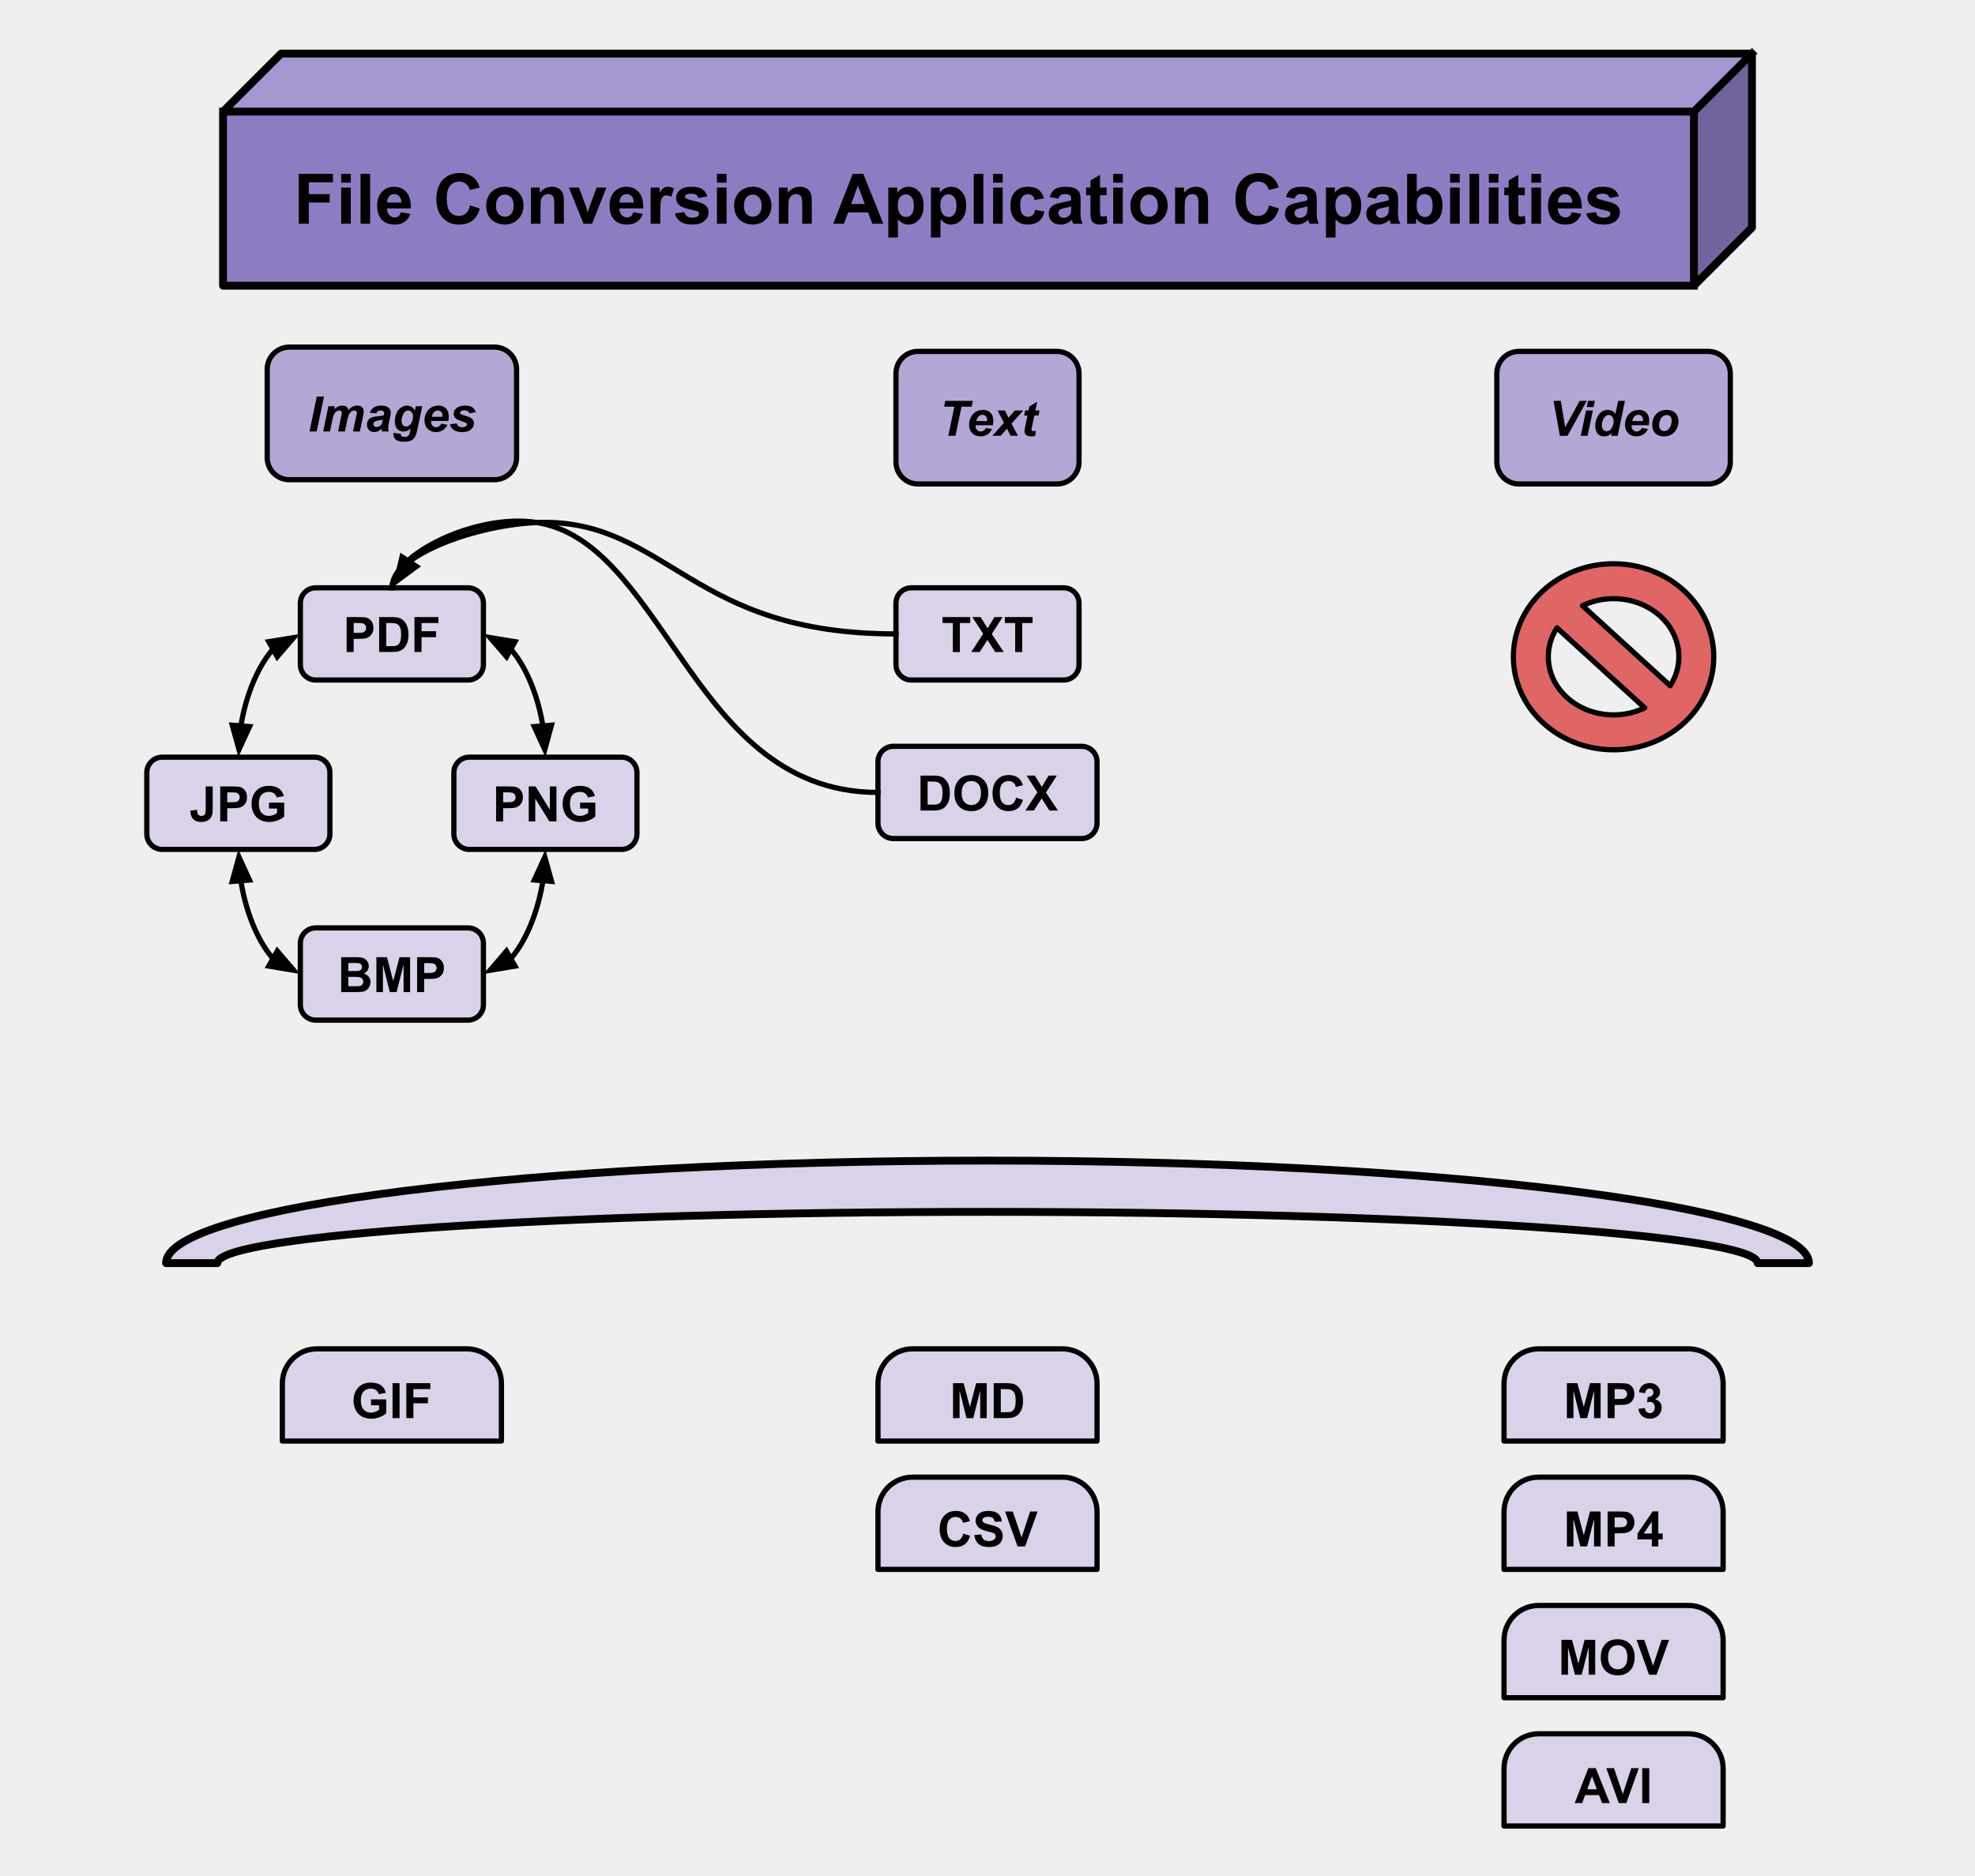 <svg version="1.1" viewBox="0.0 0.0 755.294 717.648" fill="none" stroke="none" stroke-linecap="square" stroke-miterlimit="10" xmlns:xlink="http://www.w3.org/1999/xlink" xmlns="http://www.w3.org/2000/svg"><rect x="0.0" y="0.0" width="755.294" height="717.648" fill="#333333" stroke="none"/><clipPath id="p.0"><path d="m0 0l755.294 0l0 717.648l-755.294 0l0 -717.648z" clip-rule="nonzero"/></clipPath><g clip-path="url(#p.0)"><path fill="#000000" fill-opacity="0.0" d="m0 0l755.294 0l0 717.648l-755.294 0z" fill-rule="evenodd"/><path fill="#efefef" d="m-37.06 -10.068l829.417 0l0 734.772l-829.417 0z" fill-rule="evenodd"/><path fill="#d9d2e9" d="m114.86 230.701l0 0c0 -3.247 2.632 -5.879 5.879 -5.879l58.257 0c1.559 0 3.055 0.619 4.157 1.722c1.103 1.103 1.722 2.598 1.722 4.157l0 23.517c0 3.247 -2.632 5.879 -5.879 5.879l-58.257 0c-3.247 0 -5.879 -2.632 -5.879 -5.879z" fill-rule="evenodd"/><path stroke="#000000" stroke-width="2.0" stroke-linejoin="round" stroke-linecap="butt" d="m114.86 230.701l0 0c0 -3.247 2.632 -5.879 5.879 -5.879l58.257 0c1.559 0 3.055 0.619 4.157 1.722c1.103 1.103 1.722 2.598 1.722 4.157l0 23.517c0 3.247 -2.632 5.879 -5.879 5.879l-58.257 0c-3.247 0 -5.879 -2.632 -5.879 -5.879z" fill-rule="evenodd"/><path fill="#000000" d="m132.571 249.379l0 -13.359l4.328 0q2.453 0 3.203 0.203q1.141 0.297 1.922 1.312q0.781 1.0 0.781 2.594q0 1.234 -0.453 2.078q-0.453 0.828 -1.141 1.312q-0.688 0.469 -1.391 0.625q-0.969 0.203 -2.797 0.203l-1.766 0l0 5.031l-2.688 0zm2.688 -11.094l0 3.781l1.484 0q1.594 0 2.125 -0.203q0.547 -0.203 0.844 -0.656q0.312 -0.453 0.312 -1.031q0 -0.734 -0.438 -1.203q-0.422 -0.484 -1.078 -0.594q-0.484 -0.094 -1.938 -0.094l-1.312 0zm9.74 -2.266l4.938 0q1.656 0 2.531 0.266q1.188 0.344 2.016 1.234q0.844 0.875 1.281 2.156q0.438 1.281 0.438 3.156q0 1.641 -0.406 2.844q-0.5 1.453 -1.438 2.359q-0.703 0.672 -1.891 1.062q-0.891 0.281 -2.391 0.281l-5.078 0l0 -13.359zm2.703 2.266l0 8.844l2.016 0q1.125 0 1.625 -0.125q0.656 -0.172 1.078 -0.562q0.438 -0.391 0.703 -1.281q0.281 -0.906 0.281 -2.453q0 -1.547 -0.281 -2.375q-0.266 -0.828 -0.766 -1.281q-0.484 -0.469 -1.234 -0.641q-0.562 -0.125 -2.219 -0.125l-1.203 0zm10.801 11.094l0 -13.359l9.156 0l0 2.266l-6.453 0l0 3.156l5.562 0l0 2.266l-5.562 0l0 5.672l-2.703 0z" fill-rule="nonzero"/><path fill="#b4a7d6" d="m102.182 141.215l0 0c0 -4.668 3.784 -8.452 8.452 -8.452l78.467 0c2.242 0 4.391 0.89 5.976 2.475c1.585 1.585 2.475 3.735 2.475 5.976l0 33.805c0 4.668 -3.784 8.452 -8.452 8.452l-78.467 0c-4.668 0 -8.452 -3.784 -8.452 -8.452z" fill-rule="evenodd"/><path stroke="#000000" stroke-width="2.0" stroke-linejoin="round" stroke-linecap="butt" d="m102.182 141.215l0 0c0 -4.668 3.784 -8.452 8.452 -8.452l78.467 0c2.242 0 4.391 0.89 5.976 2.475c1.585 1.585 2.475 3.735 2.475 5.976l0 33.805c0 4.668 -3.784 8.452 -8.452 8.452l-78.467 0c-4.668 0 -8.452 -3.784 -8.452 -8.452z" fill-rule="evenodd"/><path fill="#000000" d="m118.361 165.038l2.797 -13.359l2.75 0l-2.797 13.359l-2.75 0zm7.23 -9.672l2.453 0l-0.234 1.172q1.438 -1.406 3.016 -1.406q1.094 0 1.688 0.469q0.594 0.453 0.75 1.25q0.516 -0.734 1.453 -1.219q0.938 -0.5 1.938 -0.5q1.156 0 1.797 0.625q0.656 0.625 0.656 1.641q0 0.5 -0.25 1.734l-1.234 5.906l-2.625 0l1.25 -5.906q0.219 -1.109 0.219 -1.266q0 -0.391 -0.25 -0.625q-0.234 -0.234 -0.719 -0.234q-0.969 0 -1.734 1.031q-0.562 0.734 -0.953 2.609l-0.922 4.391l-2.609 0l1.219 -5.844q0.219 -1.016 0.219 -1.312q0 -0.391 -0.266 -0.625q-0.266 -0.25 -0.719 -0.25q-0.422 0 -0.875 0.25q-0.453 0.25 -0.797 0.703q-0.344 0.453 -0.594 1.141q-0.109 0.328 -0.359 1.484l-0.922 4.453l-2.609 0l2.016 -9.672zm18.338 2.734l-2.547 -0.219q0.438 -1.281 1.516 -2.016q1.094 -0.734 2.891 -0.734q1.859 0 2.75 0.75q0.906 0.75 0.906 1.844q0 0.438 -0.078 0.938q-0.078 0.484 -0.547 2.578q-0.375 1.734 -0.375 2.422q0 0.625 0.219 1.375l-2.547 0q-0.156 -0.531 -0.188 -1.094q-0.578 0.641 -1.328 0.984q-0.75 0.344 -1.5 0.344q-1.203 0 -1.984 -0.781q-0.781 -0.797 -0.781 -2.047q0 -1.375 0.859 -2.203q0.859 -0.828 3.062 -1.0q1.875 -0.156 2.5 -0.375q0.172 -0.547 0.172 -0.875q0 -0.422 -0.344 -0.703q-0.328 -0.281 -1.0 -0.281q-0.703 0 -1.109 0.297q-0.406 0.281 -0.547 0.797zm2.484 2.422q-0.234 0.062 -0.625 0.125q-1.969 0.234 -2.578 0.688q-0.422 0.328 -0.422 0.891q0 0.453 0.328 0.766q0.328 0.312 0.859 0.312q0.594 0 1.109 -0.281q0.531 -0.297 0.797 -0.734q0.266 -0.453 0.453 -1.406l0.078 -0.359zm4.063 5.031l2.766 0.391q0 0.422 0.125 0.641q0.141 0.219 0.438 0.359q0.312 0.156 0.844 0.156q0.828 0 1.328 -0.328q0.375 -0.266 0.609 -0.828q0.156 -0.344 0.375 -1.547l0.094 -0.453q-1.359 1.125 -2.812 1.125q-1.422 0 -2.328 -1.0q-0.906 -1.0 -0.906 -2.938q0 -1.703 0.609 -3.109q0.625 -1.422 1.75 -2.156q1.125 -0.734 2.281 -0.734q0.969 0 1.766 0.516q0.812 0.516 1.25 1.422l0.375 -1.703l2.438 0l-1.672 8.062q-0.406 1.938 -0.688 2.766q-0.281 0.828 -0.656 1.312q-0.359 0.5 -0.922 0.828q-0.547 0.344 -1.312 0.484q-0.75 0.141 -1.625 0.141q-2.062 0 -3.109 -0.703q-1.047 -0.703 -1.047 -2.328q0 -0.172 0.031 -0.375zm3.078 -4.672q0 1.094 0.5 1.672q0.5 0.578 1.234 0.578q0.688 0 1.328 -0.516q0.641 -0.516 0.984 -1.469q0.344 -0.969 0.344 -1.859q0 -1.031 -0.562 -1.656q-0.547 -0.625 -1.281 -0.625q-0.703 0 -1.297 0.562q-0.578 0.547 -0.953 1.703q-0.297 0.891 -0.297 1.609zm17.88 0.125l-6.562 0q-0.016 0.156 -0.016 0.234q0 0.969 0.547 1.562q0.562 0.594 1.359 0.594q1.297 0 2.031 -1.344l2.328 0.391q-0.672 1.406 -1.828 2.125q-1.141 0.703 -2.562 0.703q-1.938 0 -3.172 -1.234q-1.219 -1.234 -1.219 -3.266q0 -2.0 1.109 -3.547q1.5 -2.094 4.297 -2.094q1.766 0 2.812 1.109q1.047 1.094 1.047 3.062q0 0.953 -0.172 1.703zm-2.203 -1.594q0 -0.172 0 -0.266q0 -1.062 -0.484 -1.594q-0.484 -0.547 -1.297 -0.547q-0.797 0 -1.453 0.609q-0.641 0.609 -0.859 1.797l4.094 0zm2.813 2.922l2.531 -0.406q0.344 0.797 0.844 1.141q0.5 0.328 1.359 0.328q0.906 0 1.438 -0.406q0.375 -0.266 0.375 -0.656q0 -0.266 -0.188 -0.469q-0.203 -0.203 -1.094 -0.5q-2.359 -0.781 -2.938 -1.234q-0.875 -0.719 -0.875 -1.859q0 -1.156 0.859 -1.984q1.188 -1.156 3.547 -1.156q1.859 0 2.812 0.688q0.953 0.688 1.219 1.844l-2.422 0.422q-0.188 -0.531 -0.609 -0.797q-0.594 -0.344 -1.406 -0.344q-0.828 0 -1.188 0.281q-0.359 0.266 -0.359 0.609q0 0.375 0.375 0.609q0.219 0.141 1.469 0.516q1.906 0.547 2.547 1.094q0.922 0.75 0.922 1.812q0 1.375 -1.156 2.391q-1.156 1.016 -3.266 1.016q-2.094 0 -3.25 -0.766q-1.141 -0.781 -1.547 -2.172z" fill-rule="nonzero"/><path fill="#d9d2e9" d="m56.146 295.478l0 0c0 -3.247 2.632 -5.879 5.879 -5.879l58.257 0c1.559 0 3.055 0.619 4.157 1.722c1.103 1.103 1.722 2.598 1.722 4.157l0 23.517c0 3.247 -2.632 5.879 -5.879 5.879l-58.257 0c-3.247 0 -5.879 -2.632 -5.879 -5.879z" fill-rule="evenodd"/><path stroke="#000000" stroke-width="2.0" stroke-linejoin="round" stroke-linecap="butt" d="m56.146 295.478l0 0c0 -3.247 2.632 -5.879 5.879 -5.879l58.257 0c1.559 0 3.055 0.619 4.157 1.722c1.103 1.103 1.722 2.598 1.722 4.157l0 23.517c0 3.247 -2.632 5.879 -5.879 5.879l-58.257 0c-3.247 0 -5.879 -2.632 -5.879 -5.879z" fill-rule="evenodd"/><path fill="#000000" d="m78.66 300.797l2.688 0l0 8.453q0 1.656 -0.281 2.562q-0.391 1.156 -1.422 1.875q-1.031 0.703 -2.719 0.703q-1.984 0 -3.047 -1.109q-1.062 -1.109 -1.078 -3.25l2.547 -0.297q0.047 1.156 0.344 1.625q0.438 0.719 1.328 0.719q0.891 0 1.266 -0.516q0.375 -0.516 0.375 -2.141l0 -8.625zm5.563 13.359l0 -13.359l4.328 0q2.453 0 3.203 0.203q1.141 0.297 1.922 1.312q0.781 1.0 0.781 2.594q0 1.234 -0.453 2.078q-0.453 0.828 -1.141 1.312q-0.688 0.469 -1.391 0.625q-0.969 0.203 -2.797 0.203l-1.766 0l0 5.031l-2.688 0zm2.688 -11.094l0 3.781l1.484 0q1.594 0 2.125 -0.203q0.547 -0.203 0.844 -0.656q0.312 -0.453 0.312 -1.031q0 -0.734 -0.438 -1.203q-0.422 -0.484 -1.078 -0.594q-0.484 -0.094 -1.938 -0.094l-1.312 0zm15.959 6.188l0 -2.25l5.812 0l0 5.312q-0.844 0.828 -2.453 1.453q-1.609 0.625 -3.25 0.625q-2.094 0 -3.656 -0.875q-1.562 -0.891 -2.344 -2.516q-0.781 -1.641 -0.781 -3.562q0 -2.094 0.875 -3.703q0.875 -1.625 2.562 -2.5q1.281 -0.656 3.203 -0.656q2.484 0 3.875 1.047q1.406 1.031 1.797 2.875l-2.672 0.5q-0.281 -0.984 -1.062 -1.547q-0.781 -0.578 -1.938 -0.578q-1.781 0 -2.828 1.125q-1.031 1.125 -1.031 3.328q0 2.375 1.047 3.562q1.062 1.188 2.781 1.188q0.844 0 1.688 -0.328q0.859 -0.328 1.469 -0.812l0 -1.688l-3.094 0z" fill-rule="nonzero"/><path fill="#d9d2e9" d="m173.573 295.478l0 0c0 -3.247 2.632 -5.879 5.879 -5.879l58.257 0c1.559 0 3.055 0.619 4.157 1.722c1.103 1.103 1.722 2.598 1.722 4.157l0 23.517c0 3.247 -2.632 5.879 -5.879 5.879l-58.257 0c-3.247 0 -5.879 -2.632 -5.879 -5.879z" fill-rule="evenodd"/><path stroke="#000000" stroke-width="2.0" stroke-linejoin="round" stroke-linecap="butt" d="m173.573 295.478l0 0c0 -3.247 2.632 -5.879 5.879 -5.879l58.257 0c1.559 0 3.055 0.619 4.157 1.722c1.103 1.103 1.722 2.598 1.722 4.157l0 23.517c0 3.247 -2.632 5.879 -5.879 5.879l-58.257 0c-3.247 0 -5.879 -2.632 -5.879 -5.879z" fill-rule="evenodd"/><path fill="#000000" d="m189.727 314.156l0 -13.359l4.328 0q2.453 0 3.203 0.203q1.141 0.297 1.922 1.312q0.781 1.0 0.781 2.594q0 1.234 -0.453 2.078q-0.453 0.828 -1.141 1.312q-0.688 0.469 -1.391 0.625q-0.969 0.203 -2.797 0.203l-1.766 0l0 5.031l-2.688 0zm2.688 -11.094l0 3.781l1.484 0q1.594 0 2.125 -0.203q0.547 -0.203 0.844 -0.656q0.312 -0.453 0.312 -1.031q0 -0.734 -0.438 -1.203q-0.422 -0.484 -1.078 -0.594q-0.484 -0.094 -1.938 -0.094l-1.312 0zm9.787 11.094l0 -13.359l2.625 0l5.453 8.922l0 -8.922l2.516 0l0 13.359l-2.703 0l-5.391 -8.703l0 8.703l-2.5 0zm19.645 -4.906l0 -2.25l5.812 0l0 5.312q-0.844 0.828 -2.453 1.453q-1.609 0.625 -3.25 0.625q-2.094 0 -3.656 -0.875q-1.562 -0.891 -2.344 -2.516q-0.781 -1.641 -0.781 -3.562q0 -2.094 0.875 -3.703q0.875 -1.625 2.562 -2.5q1.281 -0.656 3.203 -0.656q2.484 0 3.875 1.047q1.406 1.031 1.797 2.875l-2.672 0.5q-0.281 -0.984 -1.062 -1.547q-0.781 -0.578 -1.938 -0.578q-1.781 0 -2.828 1.125q-1.031 1.125 -1.031 3.328q0 2.375 1.047 3.562q1.062 1.188 2.781 1.188q0.844 0 1.688 -0.328q0.859 -0.328 1.469 -0.812l0 -1.688l-3.094 0z" fill-rule="nonzero"/><path fill="#000000" fill-opacity="0.0" d="m91.154 289.598c0 -23.575 11.858 -47.15 23.717 -47.15" fill-rule="evenodd"/><path stroke="#000000" stroke-width="2.0" stroke-linejoin="round" stroke-linecap="butt" d="m92.132 277.638l0.012 -0.076c0.058 -0.357 0.119 -0.714 0.182 -1.069c0.252 -1.422 0.541 -2.826 0.866 -4.207c1.297 -5.525 3.15 -10.682 5.373 -15.103c1.112 -2.21 2.316 -4.236 3.59 -6.032c0.637 -0.898 1.291 -1.738 1.96 -2.515c0.084 -0.097 0.167 -0.193 0.251 -0.288l0.033 -0.037" fill-rule="evenodd"/><path fill="#000000" stroke="#000000" stroke-width="2.0" stroke-linecap="butt" d="m88.84 277.369l2.552 9.315l4.033 -8.776z" fill-rule="evenodd"/><path fill="#000000" stroke="#000000" stroke-width="2.0" stroke-linecap="butt" d="m106.013 251.193l6.306 -7.316l-9.533 1.551z" fill-rule="evenodd"/><path fill="#000000" fill-opacity="0.0" d="m208.581 289.598c0 -23.575 -11.858 -47.15 -23.717 -47.15" fill-rule="evenodd"/><path stroke="#000000" stroke-width="2.0" stroke-linejoin="round" stroke-linecap="butt" d="m207.603 277.638l-0.012 -0.076c-0.058 -0.357 -0.119 -0.714 -0.182 -1.069c-0.252 -1.422 -0.541 -2.826 -0.866 -4.207c-1.297 -5.525 -3.15 -10.682 -5.373 -15.103c-1.112 -2.21 -2.316 -4.236 -3.59 -6.032c-0.637 -0.898 -1.291 -1.738 -1.96 -2.515c-0.084 -0.097 -0.167 -0.193 -0.251 -0.288l-0.033 -0.037" fill-rule="evenodd"/><path fill="#000000" stroke="#000000" stroke-width="2.0" stroke-linecap="butt" d="m204.31 277.908l4.033 8.776l2.552 -9.315z" fill-rule="evenodd"/><path fill="#000000" stroke="#000000" stroke-width="2.0" stroke-linecap="butt" d="m196.949 245.428l-9.533 -1.551l6.306 7.316z" fill-rule="evenodd"/><path fill="#000000" fill-opacity="0.0" d="m114.86 372.538c-11.858 0 -23.717 -23.827 -23.717 -47.654" fill-rule="evenodd"/><path stroke="#000000" stroke-width="2.0" stroke-linejoin="round" stroke-linecap="butt" d="m104.41 366.638l-0.055 -0.062c-0.084 -0.096 -0.168 -0.193 -0.251 -0.291c-0.669 -0.785 -1.323 -1.635 -1.96 -2.542c-1.274 -1.815 -2.478 -3.863 -3.59 -6.096c-2.223 -4.468 -4.076 -9.68 -5.373 -15.264c-0.324 -1.396 -0.614 -2.815 -0.866 -4.252c-0.063 -0.359 -0.124 -0.719 -0.182 -1.081l-0.031 -0.203" fill-rule="evenodd"/><path fill="#000000" stroke="#000000" stroke-width="2.0" stroke-linecap="butt" d="m102.786 369.514l9.528 1.586l-6.279 -7.339z" fill-rule="evenodd"/><path fill="#000000" stroke="#000000" stroke-width="2.0" stroke-linecap="butt" d="m95.395 336.582l-4.019 -8.783l-2.567 9.311z" fill-rule="evenodd"/><path fill="#b4a7d6" d="m342.639 142.856l0 0c0 -4.668 3.784 -8.452 8.452 -8.452l53.113 0c2.242 0 4.391 0.89 5.976 2.475c1.585 1.585 2.475 3.735 2.475 5.976l0 33.805c0 4.668 -3.784 8.452 -8.452 8.452l-53.113 0c-4.668 0 -8.452 -3.784 -8.452 -8.452z" fill-rule="evenodd"/><path stroke="#000000" stroke-width="2.0" stroke-linejoin="round" stroke-linecap="butt" d="m342.639 142.856l0 0c0 -4.668 3.784 -8.452 8.452 -8.452l53.113 0c2.242 0 4.391 0.89 5.976 2.475c1.585 1.585 2.475 3.735 2.475 5.976l0 33.805c0 4.668 -3.784 8.452 -8.452 8.452l-53.113 0c-4.668 0 -8.452 -3.784 -8.452 -8.452z" fill-rule="evenodd"/><path fill="#000000" d="m365.391 166.679l-2.75 0l2.328 -11.125l-3.922 0l0.469 -2.234l10.531 0l-0.469 2.234l-3.859 0l-2.328 11.125zm14.297 -4.031l-6.562 0q-0.016 0.156 -0.016 0.234q0 0.969 0.547 1.562q0.562 0.594 1.359 0.594q1.297 0 2.031 -1.344l2.328 0.391q-0.672 1.406 -1.828 2.125q-1.141 0.703 -2.562 0.703q-1.938 0 -3.172 -1.234q-1.219 -1.234 -1.219 -3.266q0 -2.0 1.109 -3.547q1.5 -2.094 4.297 -2.094q1.766 0 2.812 1.109q1.047 1.094 1.047 3.062q0 0.953 -0.172 1.703zm-2.203 -1.594q0 -0.172 0 -0.266q0 -1.062 -0.484 -1.594q-0.484 -0.547 -1.297 -0.547q-0.797 0 -1.453 0.609q-0.641 0.609 -0.859 1.797l4.094 0zm7.61 2.906l-2.406 2.719l-3.203 0l4.469 -4.953l-2.453 -4.719l2.766 0l1.422 2.75l2.453 -2.75l3.172 0l-4.484 5.016l2.438 4.656l-2.781 0l-1.391 -2.719zm6.579 -5.016l0.391 -1.938l1.281 0l0.312 -1.547l3.0 -1.812l-0.703 3.359l1.594 0l-0.391 1.938l-1.609 0l-0.844 4.047q-0.234 1.109 -0.234 1.266q0 0.297 0.188 0.469q0.203 0.172 0.703 0.172q0.172 0 0.859 -0.062l-0.406 1.938q-0.672 0.141 -1.391 0.141q-1.375 0 -2.016 -0.531q-0.625 -0.547 -0.625 -1.484q0 -0.453 0.344 -2.062l0.812 -3.891l-1.266 0z" fill-rule="nonzero"/><path fill="#b4a7d6" d="m572.429 142.856l0 0c0 -4.668 3.784 -8.452 8.452 -8.452l72.388 0c2.242 0 4.391 0.89 5.976 2.475c1.585 1.585 2.475 3.735 2.475 5.976l0 33.805c0 4.668 -3.784 8.452 -8.452 8.452l-72.388 0c-4.668 0 -8.452 -3.784 -8.452 -8.452z" fill-rule="evenodd"/><path stroke="#000000" stroke-width="2.0" stroke-linejoin="round" stroke-linecap="butt" d="m572.429 142.856l0 0c0 -4.668 3.784 -8.452 8.452 -8.452l72.388 0c2.242 0 4.391 0.89 5.976 2.475c1.585 1.585 2.475 3.735 2.475 5.976l0 33.805c0 4.668 -3.784 8.452 -8.452 8.452l-72.388 0c-4.668 0 -8.452 -3.784 -8.452 -8.452z" fill-rule="evenodd"/><path fill="#000000" d="m599.461 166.679l-2.922 0l-2.406 -13.359l2.75 0l1.688 10.109l5.531 -10.109l2.719 0l-7.359 13.359zm7.845 -13.359l2.625 0l-0.5 2.375l-2.609 0l0.484 -2.375zm-0.766 3.688l2.625 0l-2.031 9.672l-2.609 0l2.016 -9.672zm12.105 9.672l-2.484 0l0.219 -1.047q-0.703 0.688 -1.391 0.984q-0.688 0.297 -1.562 0.297q-1.5 0 -2.438 -1.031q-0.922 -1.031 -0.922 -3.031q0 -2.328 1.297 -4.203q1.312 -1.875 3.484 -1.875q1.938 0 2.922 1.547l1.047 -5.0l2.609 0l-2.781 13.359zm-6.047 -3.938q0 1.047 0.516 1.625q0.531 0.578 1.297 0.578q0.719 0 1.328 -0.484q0.609 -0.484 0.984 -1.484q0.375 -1.0 0.375 -1.922q0 -1.047 -0.578 -1.688q-0.562 -0.656 -1.297 -0.656q-1.141 0 -1.891 1.281q-0.734 1.266 -0.734 2.75zm17.927 -0.094l-6.562 0q-0.016 0.156 -0.016 0.234q0 0.969 0.547 1.562q0.562 0.594 1.359 0.594q1.297 0 2.031 -1.344l2.328 0.391q-0.672 1.406 -1.828 2.125q-1.141 0.703 -2.562 0.703q-1.938 0 -3.172 -1.234q-1.219 -1.234 -1.219 -3.266q0 -2.0 1.109 -3.547q1.5 -2.094 4.297 -2.094q1.766 0 2.812 1.109q1.047 1.094 1.047 3.062q0 0.953 -0.172 1.703zm-2.203 -1.594q0 -0.172 0 -0.266q0 -1.062 -0.484 -1.594q-0.484 -0.547 -1.297 -0.547q-0.797 0 -1.453 0.609q-0.641 0.609 -0.859 1.797l4.094 0zm3.532 1.609q0 -2.688 1.516 -4.281q1.516 -1.609 3.984 -1.609q2.141 0 3.344 1.188q1.203 1.172 1.203 3.172q0 2.344 -1.5 4.062q-1.5 1.719 -4.031 1.719q-1.359 0 -2.422 -0.547q-1.047 -0.547 -1.578 -1.547q-0.516 -1.016 -0.516 -2.156zm7.453 -1.875q0 -0.922 -0.547 -1.484q-0.531 -0.562 -1.391 -0.562q-0.844 0 -1.5 0.531q-0.656 0.516 -1.031 1.516q-0.359 1.0 -0.359 1.844q0 1.031 0.562 1.641q0.562 0.609 1.422 0.609q1.078 0 1.812 -0.922q1.031 -1.297 1.031 -3.172z" fill-rule="nonzero"/><path fill="#d9d2e9" d="m342.639 230.701l0 0c0 -3.247 2.632 -5.879 5.879 -5.879l58.257 0c1.559 0 3.055 0.619 4.157 1.722c1.103 1.103 1.722 2.598 1.722 4.157l0 23.517c0 3.247 -2.632 5.879 -5.879 5.879l-58.257 0c-3.247 0 -5.879 -2.632 -5.879 -5.879z" fill-rule="evenodd"/><path stroke="#000000" stroke-width="2.0" stroke-linejoin="round" stroke-linecap="butt" d="m342.639 230.701l0 0c0 -3.247 2.632 -5.879 5.879 -5.879l58.257 0c1.559 0 3.055 0.619 4.157 1.722c1.103 1.103 1.722 2.598 1.722 4.157l0 23.517c0 3.247 -2.632 5.879 -5.879 5.879l-58.257 0c-3.247 0 -5.879 -2.632 -5.879 -5.879z" fill-rule="evenodd"/><path fill="#000000" d="m364.389 249.379l0 -11.094l-3.953 0l0 -2.266l10.609 0l0 2.266l-3.953 0l0 11.094l-2.703 0zm7.037 0l4.562 -6.969l-4.141 -6.391l3.156 0l2.688 4.297l2.609 -4.297l3.125 0l-4.141 6.484l4.562 6.875l-3.25 0l-2.969 -4.625l-2.969 4.625l-3.234 0zm16.803 0l0 -11.094l-3.953 0l0 -2.266l10.609 0l0 2.266l-3.953 0l0 11.094l-2.703 0z" fill-rule="nonzero"/><path fill="#d9d2e9" d="m335.757 291.331l0 0c0 -3.247 2.632 -5.879 5.879 -5.879l72.021 0c1.559 0 3.055 0.619 4.157 1.722c1.103 1.103 1.722 2.598 1.722 4.157l0 23.517c0 3.247 -2.632 5.879 -5.879 5.879l-72.021 0l0 0c-3.247 0 -5.879 -2.632 -5.879 -5.879z" fill-rule="evenodd"/><path stroke="#000000" stroke-width="2.0" stroke-linejoin="round" stroke-linecap="butt" d="m335.757 291.331l0 0c0 -3.247 2.632 -5.879 5.879 -5.879l72.021 0c1.559 0 3.055 0.619 4.157 1.722c1.103 1.103 1.722 2.598 1.722 4.157l0 23.517c0 3.247 -2.632 5.879 -5.879 5.879l-72.021 0l0 0c-3.247 0 -5.879 -2.632 -5.879 -5.879z" fill-rule="evenodd"/><path fill="#000000" d="m352.04 296.65l4.938 0q1.656 0 2.531 0.266q1.188 0.344 2.016 1.234q0.844 0.875 1.281 2.156q0.438 1.281 0.438 3.156q0 1.641 -0.406 2.844q-0.5 1.453 -1.438 2.359q-0.703 0.672 -1.891 1.062q-0.891 0.281 -2.391 0.281l-5.078 0l0 -13.359zm2.703 2.266l0 8.844l2.016 0q1.125 0 1.625 -0.125q0.656 -0.172 1.078 -0.562q0.438 -0.391 0.703 -1.281q0.281 -0.906 0.281 -2.453q0 -1.547 -0.281 -2.375q-0.266 -0.828 -0.766 -1.281q-0.484 -0.469 -1.234 -0.641q-0.562 -0.125 -2.219 -0.125l-1.203 0zm10.239 4.5q0 -2.047 0.609 -3.422q0.453 -1.031 1.234 -1.828q0.797 -0.812 1.734 -1.203q1.25 -0.531 2.875 -0.531q2.953 0 4.719 1.828q1.781 1.828 1.781 5.094q0 3.234 -1.766 5.062q-1.75 1.828 -4.688 1.828q-2.984 0 -4.75 -1.812q-1.75 -1.828 -1.75 -5.016zm2.781 -0.094q0 2.266 1.047 3.438q1.047 1.172 2.656 1.172q1.609 0 2.641 -1.156q1.047 -1.172 1.047 -3.484q0 -2.297 -1.016 -3.422q-1.0 -1.141 -2.672 -1.141q-1.672 0 -2.688 1.156q-1.016 1.141 -1.016 3.438zm20.824 1.781l2.609 0.828q-0.594 2.188 -2.0 3.25q-1.391 1.062 -3.547 1.062q-2.656 0 -4.375 -1.812q-1.703 -1.828 -1.703 -4.984q0 -3.328 1.719 -5.172q1.719 -1.844 4.516 -1.844q2.453 0 3.984 1.438q0.922 0.859 1.375 2.469l-2.672 0.641q-0.234 -1.047 -0.984 -1.641q-0.75 -0.609 -1.828 -0.609q-1.484 0 -2.422 1.078q-0.922 1.062 -0.922 3.438q0 2.531 0.906 3.609q0.922 1.078 2.375 1.078q1.078 0 1.844 -0.672q0.781 -0.688 1.125 -2.156zm3.567 4.906l4.562 -6.969l-4.141 -6.391l3.156 0l2.688 4.297l2.609 -4.297l3.125 0l-4.141 6.484l4.562 6.875l-3.25 0l-2.969 -4.625l-2.969 4.625l-3.234 0z" fill-rule="nonzero"/><path fill="#000000" fill-opacity="0.0" d="m149.867 224.822c0 -12.5 31.968 -28.551 55.224 -25c23.257 3.551 37.802 26.705 55.224 51.634c17.422 24.929 37.721 51.634 75.442 51.634" fill-rule="evenodd"/><path stroke="#000000" stroke-width="2.0" stroke-linejoin="round" stroke-linecap="butt" d="m149.867 224.822c0 -12.5 31.968 -28.551 55.224 -25c23.257 3.551 37.802 26.705 55.224 51.634c17.422 24.929 37.721 51.634 75.442 51.634" fill-rule="evenodd"/><path fill="#000000" fill-opacity="0.0" d="m149.867 224.822c0 -12.5 33 -24.509 56.945 -25c23.944 -0.491 38.832 10.537 56.945 21.319c18.112 10.782 39.449 21.319 78.898 21.319" fill-rule="evenodd"/><path stroke="#000000" stroke-width="2.0" stroke-linejoin="round" stroke-linecap="butt" d="m156.51 214.828l0.253 -0.191c0.476 -0.355 0.973 -0.706 1.489 -1.053c1.032 -0.695 2.142 -1.374 3.32 -2.036c2.355 -1.323 4.978 -2.573 7.789 -3.73c11.243 -4.626 25.479 -7.751 37.451 -7.997c23.944 -0.491 38.832 10.537 56.945 21.319c18.112 10.782 39.449 21.319 78.898 21.319" fill-rule="evenodd"/><path fill="#000000" stroke="#000000" stroke-width="2.0" stroke-linecap="butt" d="m153.759 212.999l-2.273 9.387l7.775 -5.73z" fill-rule="evenodd"/><path fill="#d9d2e9" d="m121.19 515.903l57.355 0c3.504 0 6.865 1.392 9.343 3.87c2.478 2.478 3.87 5.839 3.87 9.343l0 22.063c0 3.6621094E-4 -3.0517578E-4 7.324219E-4 -7.019043E-4 7.324219E-4l-83.779 -7.324219E-4l0 0c-3.8909912E-4 0 -7.019043E-4 -3.0517578E-4 -7.019043E-4 -6.713867E-4l7.019043E-4 -22.062l0 0c0 -7.297 5.915 -13.212 13.212 -13.212z" fill-rule="evenodd"/><path stroke="#000000" stroke-width="2.0" stroke-linejoin="round" stroke-linecap="butt" d="m121.19 515.903l57.355 0c3.504 0 6.865 1.392 9.343 3.87c2.478 2.478 3.87 5.839 3.87 9.343l0 22.063c0 3.6621094E-4 -3.0517578E-4 7.324219E-4 -7.019043E-4 7.324219E-4l-83.779 -7.324219E-4l0 0c-3.8909912E-4 0 -7.019043E-4 -3.0517578E-4 -7.019043E-4 -6.713867E-4l7.019043E-4 -22.062l0 0c0 -7.297 5.915 -13.212 13.212 -13.212z" fill-rule="evenodd"/><path fill="#000000" d="m141.885 537.489l0 -2.25l5.812 0l0 5.312q-0.844 0.828 -2.453 1.453q-1.609 0.625 -3.25 0.625q-2.094 0 -3.656 -0.875q-1.562 -0.891 -2.344 -2.516q-0.781 -1.641 -0.781 -3.562q0 -2.094 0.875 -3.703q0.875 -1.625 2.562 -2.5q1.281 -0.656 3.203 -0.656q2.484 0 3.875 1.047q1.406 1.031 1.797 2.875l-2.672 0.5q-0.281 -0.984 -1.062 -1.547q-0.781 -0.578 -1.938 -0.578q-1.781 0 -2.828 1.125q-1.031 1.125 -1.031 3.328q0 2.375 1.047 3.562q1.062 1.188 2.781 1.188q0.844 0 1.688 -0.328q0.859 -0.328 1.469 -0.812l0 -1.688l-3.094 0zm8.23 4.906l0 -13.359l2.688 0l0 13.359l-2.688 0zm5.277 0l0 -13.359l9.156 0l0 2.266l-6.453 0l0 3.156l5.562 0l0 2.266l-5.562 0l0 5.672l-2.703 0z" fill-rule="nonzero"/><path fill="#d9d2e9" d="m348.97 515.903l57.355 0c3.504 0 6.865 1.392 9.343 3.87c2.478 2.478 3.87 5.839 3.87 9.343l0 22.063c0 3.6621094E-4 -3.0517578E-4 7.324219E-4 -7.019043E-4 7.324219E-4l-83.779 -7.324219E-4l0 0c-3.9672852E-4 0 -7.019043E-4 -3.0517578E-4 -7.019043E-4 -6.713867E-4l7.019043E-4 -22.062l0 0c0 -7.297 5.915 -13.212 13.212 -13.212z" fill-rule="evenodd"/><path stroke="#000000" stroke-width="2.0" stroke-linejoin="round" stroke-linecap="butt" d="m348.97 515.903l57.355 0c3.504 0 6.865 1.392 9.343 3.87c2.478 2.478 3.87 5.839 3.87 9.343l0 22.063c0 3.6621094E-4 -3.0517578E-4 7.324219E-4 -7.019043E-4 7.324219E-4l-83.779 -7.324219E-4l0 0c-3.9672852E-4 0 -7.019043E-4 -3.0517578E-4 -7.019043E-4 -6.713867E-4l7.019043E-4 -22.062l0 0c0 -7.297 5.915 -13.212 13.212 -13.212z" fill-rule="evenodd"/><path fill="#000000" d="m364.468 542.396l0 -13.359l4.031 0l2.422 9.109l2.391 -9.109l4.047 0l0 13.359l-2.5 0l0 -10.516l-2.656 10.516l-2.594 0l-2.641 -10.516l0 10.516l-2.5 0zm15.556 -13.359l4.938 0q1.656 0 2.531 0.266q1.188 0.344 2.016 1.234q0.844 0.875 1.281 2.156q0.438 1.281 0.438 3.156q0 1.641 -0.406 2.844q-0.5 1.453 -1.438 2.359q-0.703 0.672 -1.891 1.062q-0.891 0.281 -2.391 0.281l-5.078 0l0 -13.359zm2.703 2.266l0 8.844l2.016 0q1.125 0 1.625 -0.125q0.656 -0.172 1.078 -0.562q0.438 -0.391 0.703 -1.281q0.281 -0.906 0.281 -2.453q0 -1.547 -0.281 -2.375q-0.266 -0.828 -0.766 -1.281q-0.484 -0.469 -1.234 -0.641q-0.562 -0.125 -2.219 -0.125l-1.203 0z" fill-rule="nonzero"/><path fill="#d9d2e9" d="m348.97 564.982l57.355 0c3.504 0 6.865 1.392 9.343 3.87c2.478 2.478 3.87 5.839 3.87 9.343l0 22.063c0 4.272461E-4 -3.0517578E-4 7.324219E-4 -7.019043E-4 7.324219E-4l-83.779 -7.324219E-4l0 0c-3.9672852E-4 0 -7.019043E-4 -3.0517578E-4 -7.019043E-4 -6.713867E-4l7.019043E-4 -22.062l0 0c0 -7.297 5.915 -13.212 13.212 -13.212z" fill-rule="evenodd"/><path stroke="#000000" stroke-width="2.0" stroke-linejoin="round" stroke-linecap="butt" d="m348.97 564.982l57.355 0c3.504 0 6.865 1.392 9.343 3.87c2.478 2.478 3.87 5.839 3.87 9.343l0 22.063c0 4.272461E-4 -3.0517578E-4 7.324219E-4 -7.019043E-4 7.324219E-4l-83.779 -7.324219E-4l0 0c-3.9672852E-4 0 -7.019043E-4 -3.0517578E-4 -7.019043E-4 -6.713867E-4l7.019043E-4 -22.062l0 0c0 -7.297 5.915 -13.212 13.212 -13.212z" fill-rule="evenodd"/><path fill="#000000" d="m368.373 586.568l2.609 0.828q-0.594 2.188 -2.0 3.25q-1.391 1.062 -3.547 1.062q-2.656 0 -4.375 -1.812q-1.703 -1.828 -1.703 -4.984q0 -3.328 1.719 -5.172q1.719 -1.844 4.516 -1.844q2.453 0 3.984 1.438q0.922 0.859 1.375 2.469l-2.672 0.641q-0.234 -1.047 -0.984 -1.641q-0.75 -0.609 -1.828 -0.609q-1.484 0 -2.422 1.078q-0.922 1.062 -0.922 3.438q0 2.531 0.906 3.609q0.922 1.078 2.375 1.078q1.078 0 1.844 -0.672q0.781 -0.688 1.125 -2.156zm4.239 0.562l2.625 -0.25q0.234 1.312 0.953 1.938q0.734 0.609 1.969 0.609q1.297 0 1.953 -0.547q0.672 -0.547 0.672 -1.281q0 -0.484 -0.281 -0.812q-0.281 -0.328 -0.969 -0.578q-0.484 -0.156 -2.172 -0.578q-2.156 -0.547 -3.031 -1.328q-1.234 -1.094 -1.234 -2.688q0 -1.016 0.578 -1.906q0.578 -0.891 1.656 -1.344q1.094 -0.469 2.641 -0.469q2.516 0 3.781 1.109q1.281 1.094 1.344 2.938l-2.703 0.109q-0.172 -1.031 -0.75 -1.469q-0.562 -0.453 -1.703 -0.453q-1.172 0 -1.844 0.469q-0.422 0.312 -0.422 0.844q0 0.469 0.406 0.797q0.5 0.438 2.469 0.906q1.969 0.453 2.906 0.953q0.953 0.5 1.484 1.359q0.531 0.859 0.531 2.125q0 1.156 -0.641 2.156q-0.641 1.0 -1.812 1.484q-1.156 0.484 -2.891 0.484q-2.531 0 -3.891 -1.172q-1.359 -1.172 -1.625 -3.406zm16.537 4.344l-4.781 -13.359l2.938 0l3.375 9.891l3.266 -9.891l2.859 0l-4.781 13.359l-2.875 0z" fill-rule="nonzero"/><path fill="#d9d2e9" d="m588.398 515.903l57.355 0c3.504 0 6.865 1.392 9.343 3.87c2.478 2.478 3.87 5.839 3.87 9.343l0 22.063c0 3.6621094E-4 -3.0517578E-4 7.324219E-4 -6.713867E-4 7.324219E-4l-83.779 -7.324219E-4l0 0c-4.272461E-4 0 -7.324219E-4 -3.0517578E-4 -7.324219E-4 -6.713867E-4l7.324219E-4 -22.062l0 0c0 -7.297 5.915 -13.212 13.212 -13.212z" fill-rule="evenodd"/><path stroke="#000000" stroke-width="2.0" stroke-linejoin="round" stroke-linecap="butt" d="m588.398 515.903l57.355 0c3.504 0 6.865 1.392 9.343 3.87c2.478 2.478 3.87 5.839 3.87 9.343l0 22.063c0 3.6621094E-4 -3.0517578E-4 7.324219E-4 -6.713867E-4 7.324219E-4l-83.779 -7.324219E-4l0 0c-4.272461E-4 0 -7.324219E-4 -3.0517578E-4 -7.324219E-4 -6.713867E-4l7.324219E-4 -22.062l0 0c0 -7.297 5.915 -13.212 13.212 -13.212z" fill-rule="evenodd"/><path fill="#000000" d="m599.223 542.396l0 -13.359l4.031 0l2.422 9.109l2.391 -9.109l4.047 0l0 13.359l-2.5 0l0 -10.516l-2.656 10.516l-2.594 0l-2.641 -10.516l0 10.516l-2.5 0zm15.572 0l0 -13.359l4.328 0q2.453 0 3.203 0.203q1.141 0.297 1.922 1.312q0.781 1.0 0.781 2.594q0 1.234 -0.453 2.078q-0.453 0.828 -1.141 1.312q-0.688 0.469 -1.391 0.625q-0.969 0.203 -2.797 0.203l-1.766 0l0 5.031l-2.688 0zm2.688 -11.094l0 3.781l1.484 0q1.594 0 2.125 -0.203q0.547 -0.203 0.844 -0.656q0.312 -0.453 0.312 -1.031q0 -0.734 -0.438 -1.203q-0.422 -0.484 -1.078 -0.594q-0.484 -0.094 -1.938 -0.094l-1.312 0zm9.1 7.547l2.469 -0.297q0.125 0.953 0.641 1.453q0.531 0.5 1.266 0.5q0.781 0 1.328 -0.594q0.547 -0.609 0.547 -1.641q0 -0.953 -0.531 -1.516q-0.516 -0.578 -1.25 -0.578q-0.5 0 -1.188 0.203l0.281 -2.094q1.047 0.031 1.594 -0.438q0.547 -0.484 0.547 -1.281q0 -0.672 -0.406 -1.078q-0.391 -0.406 -1.062 -0.406q-0.656 0 -1.125 0.469q-0.453 0.453 -0.562 1.328l-2.359 -0.406q0.25 -1.203 0.734 -1.922q0.5 -0.734 1.391 -1.141q0.891 -0.422 2.0 -0.422q1.875 0 3.016 1.203q0.938 0.984 0.938 2.219q0 1.766 -1.922 2.812q1.156 0.234 1.844 1.094q0.688 0.859 0.688 2.062q0 1.766 -1.297 3.016q-1.281 1.234 -3.188 1.234q-1.812 0 -3.016 -1.047q-1.188 -1.047 -1.375 -2.734z" fill-rule="nonzero"/><path fill="#d9d2e9" d="m588.398 564.982l57.355 0c3.504 0 6.865 1.392 9.343 3.87c2.478 2.478 3.87 5.839 3.87 9.343l0 22.063c0 4.272461E-4 -3.0517578E-4 7.324219E-4 -6.713867E-4 7.324219E-4l-83.779 -7.324219E-4l0 0c-4.272461E-4 0 -7.324219E-4 -3.0517578E-4 -7.324219E-4 -6.713867E-4l7.324219E-4 -22.062l0 0c0 -7.297 5.915 -13.212 13.212 -13.212z" fill-rule="evenodd"/><path stroke="#000000" stroke-width="2.0" stroke-linejoin="round" stroke-linecap="butt" d="m588.398 564.982l57.355 0c3.504 0 6.865 1.392 9.343 3.87c2.478 2.478 3.87 5.839 3.87 9.343l0 22.063c0 4.272461E-4 -3.0517578E-4 7.324219E-4 -6.713867E-4 7.324219E-4l-83.779 -7.324219E-4l0 0c-4.272461E-4 0 -7.324219E-4 -3.0517578E-4 -7.324219E-4 -6.713867E-4l7.324219E-4 -22.062l0 0c0 -7.297 5.915 -13.212 13.212 -13.212z" fill-rule="evenodd"/><path fill="#000000" d="m599.223 591.474l0 -13.359l4.031 0l2.422 9.109l2.391 -9.109l4.047 0l0 13.359l-2.5 0l0 -10.516l-2.656 10.516l-2.594 0l-2.641 -10.516l0 10.516l-2.5 0zm15.572 0l0 -13.359l4.328 0q2.453 0 3.203 0.203q1.141 0.297 1.922 1.312q0.781 1.0 0.781 2.594q0 1.234 -0.453 2.078q-0.453 0.828 -1.141 1.312q-0.688 0.469 -1.391 0.625q-0.969 0.203 -2.797 0.203l-1.766 0l0 5.031l-2.688 0zm2.688 -11.094l0 3.781l1.484 0q1.594 0 2.125 -0.203q0.547 -0.203 0.844 -0.656q0.312 -0.453 0.312 -1.031q0 -0.734 -0.438 -1.203q-0.422 -0.484 -1.078 -0.594q-0.484 -0.094 -1.938 -0.094l-1.312 0zm14.209 11.094l0 -2.688l-5.469 0l0 -2.234l5.797 -8.484l2.156 0l0 8.469l1.656 0l0 2.25l-1.656 0l0 2.688l-2.484 0zm0 -4.938l0 -4.562l-3.078 4.562l3.078 0z" fill-rule="nonzero"/><path fill="#d9d2e9" d="m588.398 614.06l57.355 0c3.504 0 6.865 1.392 9.343 3.87c2.478 2.478 3.87 5.838 3.87 9.343l0 22.063c0 4.272461E-4 -3.0517578E-4 7.324219E-4 -6.713867E-4 7.324219E-4l-83.779 -7.324219E-4l0 0c-4.272461E-4 0 -7.324219E-4 -3.0517578E-4 -7.324219E-4 -6.713867E-4l7.324219E-4 -22.062l0 0c0 -7.297 5.915 -13.212 13.212 -13.212z" fill-rule="evenodd"/><path stroke="#000000" stroke-width="2.0" stroke-linejoin="round" stroke-linecap="butt" d="m588.398 614.06l57.355 0c3.504 0 6.865 1.392 9.343 3.87c2.478 2.478 3.87 5.838 3.87 9.343l0 22.063c0 4.272461E-4 -3.0517578E-4 7.324219E-4 -6.713867E-4 7.324219E-4l-83.779 -7.324219E-4l0 0c-4.272461E-4 0 -7.324219E-4 -3.0517578E-4 -7.324219E-4 -6.713867E-4l7.324219E-4 -22.062l0 0c0 -7.297 5.915 -13.212 13.212 -13.212z" fill-rule="evenodd"/><path fill="#000000" d="m597.155 640.553l0 -13.359l4.031 0l2.422 9.109l2.391 -9.109l4.047 0l0 13.359l-2.5 0l0 -10.516l-2.656 10.516l-2.594 0l-2.641 -10.516l0 10.516l-2.5 0zm15.025 -6.594q0 -2.047 0.609 -3.422q0.453 -1.031 1.234 -1.828q0.797 -0.812 1.734 -1.203q1.25 -0.531 2.875 -0.531q2.953 0 4.719 1.828q1.781 1.828 1.781 5.094q0 3.234 -1.766 5.062q-1.75 1.828 -4.688 1.828q-2.984 0 -4.75 -1.812q-1.75 -1.828 -1.75 -5.016zm2.781 -0.094q0 2.266 1.047 3.438q1.047 1.172 2.656 1.172q1.609 0 2.641 -1.156q1.047 -1.172 1.047 -3.484q0 -2.297 -1.016 -3.422q-1.0 -1.141 -2.672 -1.141q-1.672 0 -2.688 1.156q-1.016 1.141 -1.016 3.438zm15.683 6.688l-4.781 -13.359l2.938 0l3.375 9.891l3.266 -9.891l2.859 0l-4.781 13.359l-2.875 0z" fill-rule="nonzero"/><path fill="#d9d2e9" d="m588.398 663.139l57.355 0c3.504 0 6.865 1.392 9.343 3.87c2.478 2.478 3.87 5.838 3.87 9.343l0 22.063c0 4.272461E-4 -3.0517578E-4 7.324219E-4 -6.713867E-4 7.324219E-4l-83.779 -7.324219E-4l0 0c-4.272461E-4 0 -7.324219E-4 -3.0517578E-4 -7.324219E-4 -6.713867E-4l7.324219E-4 -22.062l0 0c0 -7.297 5.915 -13.212 13.212 -13.212z" fill-rule="evenodd"/><path stroke="#000000" stroke-width="2.0" stroke-linejoin="round" stroke-linecap="butt" d="m588.398 663.139l57.355 0c3.504 0 6.865 1.392 9.343 3.87c2.478 2.478 3.87 5.838 3.87 9.343l0 22.063c0 4.272461E-4 -3.0517578E-4 7.324219E-4 -6.713867E-4 7.324219E-4l-83.779 -7.324219E-4l0 0c-4.272461E-4 0 -7.324219E-4 -3.0517578E-4 -7.324219E-4 -6.713867E-4l7.324219E-4 -22.062l0 0c0 -7.297 5.915 -13.212 13.212 -13.212z" fill-rule="evenodd"/><path fill="#000000" d="m615.624 689.632l-2.938 0l-1.172 -3.031l-5.328 0l-1.109 3.031l-2.859 0l5.203 -13.359l2.844 0l5.359 13.359zm-4.969 -5.281l-1.844 -4.953l-1.797 4.953l3.641 0zm8.416 5.281l-4.781 -13.359l2.938 0l3.375 9.891l3.266 -9.891l2.859 0l-4.781 13.359l-2.875 0zm8.959 0l0 -13.359l2.688 0l0 13.359l-2.688 0z" fill-rule="nonzero"/><path fill="#e06666" d="m578.76 251.205l0 0c0 -19.647 17.154 -35.575 38.315 -35.575l0 0c21.161 0 38.315 15.927 38.315 35.575l0 0c0 19.647 -17.154 35.575 -38.315 35.575l0 0c-21.161 0 -38.315 -15.927 -38.315 -35.575zm59.971 11.075l0 0c5.563 -8.622 4.02 -19.484 -3.779 -26.601c-7.799 -7.117 -19.958 -8.759 -29.777 -4.021zm-43.312 -22.15l0 0c-5.563 8.622 -4.02 19.484 3.779 26.601c7.799 7.117 19.958 8.759 29.777 4.021z" fill-rule="evenodd"/><path stroke="#000000" stroke-width="2.0" stroke-linejoin="round" stroke-linecap="butt" d="m578.76 251.205l0 0c0 -19.647 17.154 -35.575 38.315 -35.575l0 0c21.161 0 38.315 15.927 38.315 35.575l0 0c0 19.647 -17.154 35.575 -38.315 35.575l0 0c-21.161 0 -38.315 -15.927 -38.315 -35.575zm59.971 11.075l0 0c5.563 -8.622 4.02 -19.484 -3.779 -26.601c-7.799 -7.117 -19.958 -8.759 -29.777 -4.021zm-43.312 -22.15l0 0c-5.563 8.622 -4.02 19.484 3.779 26.601c7.799 7.117 19.958 8.759 29.777 4.021z" fill-rule="evenodd"/><path fill="#d9d2e9" d="m63.52 483.113l0 0c0 -21.657 140.639 -39.213 314.126 -39.213c173.487 0 314.126 17.556 314.126 39.213l-19.606 0c0 -10.828 -131.861 -19.606 -294.52 -19.606c-162.659 0 -294.52 8.778 -294.52 19.606z" fill-rule="evenodd"/><path stroke="#000000" stroke-width="3.0" stroke-linejoin="round" stroke-linecap="butt" d="m63.52 483.113l0 0c0 -21.657 140.639 -39.213 314.126 -39.213c173.487 0 314.126 17.556 314.126 39.213l-19.606 0c0 -10.828 -131.861 -19.606 -294.52 -19.606c-162.659 0 -294.52 8.778 -294.52 19.606z" fill-rule="evenodd"/><path fill="#8e7cc3" d="m85.302 42.682l562.496 0l0 66.591l-562.496 0z" fill-rule="evenodd"/><path fill="#71639b" d="m647.798 42.682l22.197 -22.197l0 66.591l-22.197 22.197z" fill-rule="evenodd"/><path fill="#a496cf" d="m85.302 42.682l22.197 -22.197l562.496 0l-22.197 22.197z" fill-rule="evenodd"/><path fill="#000000" fill-opacity="0.0" d="m85.302 42.682l22.197 -22.197l562.496 0l0 66.591l-22.197 22.197l-562.496 0zm0 0l562.496 0l22.197 -22.197m-22.197 22.197l0 66.591" fill-rule="evenodd"/><path stroke="#000000" stroke-width="3.0" stroke-linejoin="round" stroke-linecap="butt" d="m85.302 42.682l22.197 -22.197l562.496 0l0 66.591l-22.197 22.197l-562.496 0zm0 0l562.496 0l22.197 -22.197m-22.197 22.197l0 66.591" fill-rule="evenodd"/><path fill="#000000" d="m114.256 85.578l0 -19.078l13.078 0l0 3.219l-9.234 0l0 4.516l7.969 0l0 3.234l-7.969 0l0 8.109l-3.844 0zm16.22 -15.703l0 -3.375l3.672 0l0 3.375l-3.672 0zm0 15.703l0 -13.828l3.672 0l0 13.828l-3.672 0zm7.406 0l0 -19.078l3.672 0l0 19.078l-3.672 0zm15.422 -4.406l3.641 0.625q-0.703 2.0 -2.219 3.047q-1.516 1.047 -3.797 1.047q-3.609 0 -5.328 -2.359q-1.375 -1.891 -1.375 -4.766q0 -3.438 1.797 -5.375q1.797 -1.953 4.547 -1.953q3.078 0 4.859 2.047q1.781 2.031 1.703 6.234l-9.156 0q0.047 1.625 0.891 2.531q0.844 0.906 2.109 0.906q0.859 0 1.438 -0.469q0.594 -0.469 0.891 -1.516zm0.203 -3.688q-0.031 -1.594 -0.812 -2.422q-0.781 -0.828 -1.906 -0.828q-1.203 0 -1.984 0.875q-0.781 0.875 -0.766 2.375l5.469 0zm26.247 1.078l3.75 1.188q-0.859 3.125 -2.859 4.641q-2.0 1.516 -5.078 1.516q-3.797 0 -6.25 -2.594q-2.438 -2.609 -2.438 -7.109q0 -4.766 2.453 -7.391q2.469 -2.641 6.469 -2.641q3.5 0 5.688 2.062q1.312 1.234 1.953 3.516l-3.812 0.922q-0.344 -1.484 -1.422 -2.344q-1.062 -0.859 -2.594 -0.859q-2.125 0 -3.453 1.531q-1.312 1.516 -1.312 4.922q0 3.609 1.297 5.156q1.297 1.531 3.391 1.531q1.531 0 2.641 -0.969q1.109 -0.984 1.578 -3.078zm6.172 -0.094q0 -1.812 0.891 -3.516q0.906 -1.719 2.547 -2.609q1.656 -0.906 3.688 -0.906q3.141 0 5.141 2.047q2.0 2.031 2.0 5.141q0 3.141 -2.031 5.203q-2.016 2.062 -5.078 2.062q-1.906 0 -3.641 -0.859q-1.719 -0.859 -2.625 -2.516q-0.891 -1.656 -0.891 -4.047zm3.75 0.203q0 2.047 0.969 3.141q0.984 1.094 2.422 1.094q1.422 0 2.391 -1.094q0.984 -1.094 0.984 -3.172q0 -2.031 -0.984 -3.125q-0.969 -1.094 -2.391 -1.094q-1.438 0 -2.422 1.094q-0.969 1.094 -0.969 3.156zm25.955 6.906l-3.656 0l0 -7.047q0 -2.25 -0.234 -2.906q-0.234 -0.656 -0.766 -1.016q-0.516 -0.375 -1.266 -0.375q-0.953 0 -1.703 0.531q-0.75 0.516 -1.031 1.375q-0.281 0.859 -0.281 3.172l0 6.266l-3.656 0l0 -13.828l3.391 0l0 2.031q1.812 -2.344 4.562 -2.344q1.203 0 2.203 0.438q1.016 0.438 1.516 1.125q0.516 0.672 0.719 1.531q0.203 0.859 0.203 2.453l0 8.594zm7.517 0l-5.578 -13.828l3.844 0l2.609 7.062l0.75 2.359q0.297 -0.906 0.375 -1.188q0.188 -0.594 0.391 -1.172l2.625 -7.062l3.766 0l-5.5 13.828l-3.281 0zm19.028 -4.406l3.641 0.625q-0.703 2.0 -2.219 3.047q-1.516 1.047 -3.797 1.047q-3.609 0 -5.328 -2.359q-1.375 -1.891 -1.375 -4.766q0 -3.438 1.797 -5.375q1.797 -1.953 4.547 -1.953q3.078 0 4.859 2.047q1.781 2.031 1.703 6.234l-9.156 0q0.047 1.625 0.891 2.531q0.844 0.906 2.109 0.906q0.859 0 1.438 -0.469q0.594 -0.469 0.891 -1.516zm0.203 -3.688q-0.031 -1.594 -0.812 -2.422q-0.781 -0.828 -1.906 -0.828q-1.203 0 -1.984 0.875q-0.781 0.875 -0.766 2.375l5.469 0zm10.122 8.094l-3.672 0l0 -13.828l3.406 0l0 1.969q0.875 -1.391 1.562 -1.828q0.703 -0.453 1.578 -0.453q1.25 0 2.422 0.703l-1.141 3.188q-0.922 -0.609 -1.719 -0.609q-0.766 0 -1.297 0.422q-0.531 0.422 -0.844 1.531q-0.297 1.109 -0.297 4.641l0 4.266zm5.577 -3.938l3.672 -0.562q0.234 1.062 0.953 1.625q0.719 0.547 2.0 0.547q1.422 0 2.141 -0.516q0.469 -0.375 0.469 -0.984q0 -0.422 -0.25 -0.688q-0.281 -0.266 -1.234 -0.484q-4.422 -0.969 -5.609 -1.781q-1.641 -1.125 -1.641 -3.109q0 -1.797 1.422 -3.016q1.422 -1.234 4.406 -1.234q2.828 0 4.203 0.938q1.391 0.922 1.906 2.719l-3.438 0.641q-0.234 -0.797 -0.859 -1.219q-0.609 -0.438 -1.75 -0.438q-1.438 0 -2.062 0.391q-0.422 0.297 -0.422 0.75q0 0.391 0.359 0.656q0.5 0.375 3.422 1.047q2.922 0.656 4.078 1.609q1.141 0.984 1.141 2.719q0 1.906 -1.594 3.281q-1.578 1.359 -4.688 1.359q-2.828 0 -4.484 -1.141q-1.641 -1.156 -2.141 -3.109zm16.106 -11.766l0 -3.375l3.672 0l0 3.375l-3.672 0zm0 15.703l0 -13.828l3.672 0l0 13.828l-3.672 0zm6.562 -7.109q0 -1.812 0.891 -3.516q0.906 -1.719 2.547 -2.609q1.656 -0.906 3.688 -0.906q3.141 0 5.141 2.047q2.0 2.031 2.0 5.141q0 3.141 -2.031 5.203q-2.016 2.062 -5.078 2.062q-1.906 0 -3.641 -0.859q-1.719 -0.859 -2.625 -2.516q-0.891 -1.656 -0.891 -4.047zm3.75 0.203q0 2.047 0.969 3.141q0.984 1.094 2.422 1.094q1.422 0 2.391 -1.094q0.984 -1.094 0.984 -3.172q0 -2.031 -0.984 -3.125q-0.969 -1.094 -2.391 -1.094q-1.438 0 -2.422 1.094q-0.969 1.094 -0.969 3.156zm25.955 6.906l-3.656 0l0 -7.047q0 -2.25 -0.234 -2.906q-0.234 -0.656 -0.766 -1.016q-0.516 -0.375 -1.266 -0.375q-0.953 0 -1.703 0.531q-0.75 0.516 -1.031 1.375q-0.281 0.859 -0.281 3.172l0 6.266l-3.656 0l0 -13.828l3.391 0l0 2.031q1.812 -2.344 4.562 -2.344q1.203 0 2.203 0.438q1.016 0.438 1.516 1.125q0.516 0.672 0.719 1.531q0.203 0.859 0.203 2.453l0 8.594zm27.355 0l-4.188 0l-1.656 -4.328l-7.641 0l-1.562 4.328l-4.094 0l7.438 -19.078l4.062 0l7.641 19.078zm-7.094 -7.547l-2.625 -7.078l-2.578 7.078l5.203 0zm9.016 -6.281l3.406 0l0 2.031q0.672 -1.031 1.797 -1.688q1.125 -0.656 2.516 -0.656q2.406 0 4.078 1.891q1.688 1.891 1.688 5.266q0 3.453 -1.703 5.375q-1.688 1.922 -4.094 1.922q-1.141 0 -2.078 -0.453q-0.922 -0.453 -1.953 -1.562l0 6.969l-3.656 0l0 -19.094zm3.609 6.688q0 2.328 0.922 3.438q0.938 1.109 2.266 1.109q1.266 0 2.109 -1.016q0.859 -1.031 0.859 -3.359q0 -2.172 -0.875 -3.219q-0.875 -1.062 -2.172 -1.062q-1.328 0 -2.219 1.047q-0.891 1.031 -0.891 3.062zm12.673 -6.688l3.406 0l0 2.031q0.672 -1.031 1.797 -1.688q1.125 -0.656 2.516 -0.656q2.406 0 4.078 1.891q1.688 1.891 1.688 5.266q0 3.453 -1.703 5.375q-1.688 1.922 -4.094 1.922q-1.141 0 -2.078 -0.453q-0.922 -0.453 -1.953 -1.562l0 6.969l-3.656 0l0 -19.094zm3.609 6.688q0 2.328 0.922 3.438q0.938 1.109 2.266 1.109q1.266 0 2.109 -1.016q0.859 -1.031 0.859 -3.359q0 -2.172 -0.875 -3.219q-0.875 -1.062 -2.172 -1.062q-1.328 0 -2.219 1.047q-0.891 1.031 -0.891 3.062zm12.767 7.141l0 -19.078l3.672 0l0 19.078l-3.672 0zm7.406 -15.703l0 -3.375l3.672 0l0 3.375l-3.672 0zm0 15.703l0 -13.828l3.672 0l0 13.828l-3.672 0zm19.468 -9.734l-3.609 0.656q-0.188 -1.094 -0.828 -1.641q-0.641 -0.547 -1.672 -0.547q-1.359 0 -2.172 0.953q-0.812 0.938 -0.812 3.156q0 2.453 0.812 3.469q0.828 1.016 2.219 1.016q1.047 0 1.703 -0.594q0.672 -0.594 0.953 -2.031l3.578 0.609q-0.547 2.469 -2.141 3.734q-1.594 1.266 -4.25 1.266q-3.031 0 -4.844 -1.906q-1.797 -1.922 -1.797 -5.297q0 -3.438 1.797 -5.344q1.812 -1.906 4.906 -1.906q2.516 0 4.0 1.094q1.5 1.078 2.156 3.312zm5.497 0.125l-3.312 -0.594q0.562 -2.0 1.922 -2.969q1.375 -0.969 4.062 -0.969q2.453 0 3.641 0.578q1.203 0.578 1.688 1.484q0.5 0.891 0.5 3.266l-0.047 4.266q0 1.828 0.172 2.703q0.172 0.859 0.656 1.844l-3.609 0q-0.141 -0.359 -0.359 -1.078q-0.094 -0.328 -0.125 -0.438q-0.938 0.922 -2.016 1.375q-1.062 0.453 -2.266 0.453q-2.141 0 -3.375 -1.156q-1.219 -1.156 -1.219 -2.938q0 -1.172 0.547 -2.078q0.562 -0.922 1.578 -1.406q1.016 -0.484 2.906 -0.859q2.562 -0.484 3.562 -0.891l0 -0.375q0 -1.047 -0.531 -1.5q-0.516 -0.453 -1.969 -0.453q-0.969 0 -1.516 0.391q-0.547 0.391 -0.891 1.344zm4.906 2.969q-0.703 0.234 -2.234 0.562q-1.516 0.328 -1.984 0.641q-0.719 0.5 -0.719 1.281q0 0.766 0.562 1.328q0.578 0.562 1.469 0.562q0.984 0 1.891 -0.656q0.656 -0.484 0.859 -1.203q0.156 -0.469 0.156 -1.781l0 -0.734zm13.528 -7.188l0 2.922l-2.5 0l0 5.562q0 1.703 0.062 1.984q0.078 0.281 0.328 0.469q0.266 0.172 0.625 0.172q0.516 0 1.469 -0.359l0.312 2.844q-1.266 0.547 -2.891 0.547q-0.984 0 -1.781 -0.328q-0.797 -0.328 -1.172 -0.859q-0.359 -0.531 -0.5 -1.422q-0.125 -0.641 -0.125 -2.578l0 -6.031l-1.672 0l0 -2.922l1.672 0l0 -2.734l3.672 -2.141l0 4.875l2.5 0zm2.533 -1.875l0 -3.375l3.672 0l0 3.375l-3.672 0zm0 15.703l0 -13.828l3.672 0l0 13.828l-3.672 0zm6.562 -7.109q0 -1.812 0.891 -3.516q0.906 -1.719 2.547 -2.609q1.656 -0.906 3.688 -0.906q3.141 0 5.141 2.047q2.0 2.031 2.0 5.141q0 3.141 -2.031 5.203q-2.016 2.062 -5.078 2.062q-1.906 0 -3.641 -0.859q-1.719 -0.859 -2.625 -2.516q-0.891 -1.656 -0.891 -4.047zm3.75 0.203q0 2.047 0.969 3.141q0.984 1.094 2.422 1.094q1.422 0 2.391 -1.094q0.984 -1.094 0.984 -3.172q0 -2.031 -0.984 -3.125q-0.969 -1.094 -2.391 -1.094q-1.438 0 -2.422 1.094q-0.969 1.094 -0.969 3.156zm25.955 6.906l-3.656 0l0 -7.047q0 -2.25 -0.234 -2.906q-0.234 -0.656 -0.766 -1.016q-0.516 -0.375 -1.266 -0.375q-0.953 0 -1.703 0.531q-0.75 0.516 -1.031 1.375q-0.281 0.859 -0.281 3.172l0 6.266l-3.656 0l0 -13.828l3.391 0l0 2.031q1.812 -2.344 4.562 -2.344q1.203 0 2.203 0.438q1.016 0.438 1.516 1.125q0.516 0.672 0.719 1.531q0.203 0.859 0.203 2.453l0 8.594zm23.345 -7.016l3.75 1.188q-0.859 3.125 -2.859 4.641q-2.0 1.516 -5.078 1.516q-3.797 0 -6.25 -2.594q-2.438 -2.609 -2.438 -7.109q0 -4.766 2.453 -7.391q2.469 -2.641 6.469 -2.641q3.5 0 5.688 2.062q1.312 1.234 1.953 3.516l-3.812 0.922q-0.344 -1.484 -1.422 -2.344q-1.062 -0.859 -2.594 -0.859q-2.125 0 -3.453 1.531q-1.312 1.516 -1.312 4.922q0 3.609 1.297 5.156q1.297 1.531 3.391 1.531q1.531 0 2.641 -0.969q1.109 -0.984 1.578 -3.078zm9.75 -2.594l-3.312 -0.594q0.562 -2.0 1.922 -2.969q1.375 -0.969 4.062 -0.969q2.453 0 3.641 0.578q1.203 0.578 1.688 1.484q0.5 0.891 0.5 3.266l-0.047 4.266q0 1.828 0.172 2.703q0.172 0.859 0.656 1.844l-3.609 0q-0.141 -0.359 -0.359 -1.078q-0.094 -0.328 -0.125 -0.438q-0.938 0.922 -2.016 1.375q-1.062 0.453 -2.266 0.453q-2.141 0 -3.375 -1.156q-1.219 -1.156 -1.219 -2.938q0 -1.172 0.547 -2.078q0.562 -0.922 1.578 -1.406q1.016 -0.484 2.906 -0.859q2.562 -0.484 3.562 -0.891l0 -0.375q0 -1.047 -0.531 -1.5q-0.516 -0.453 -1.969 -0.453q-0.969 0 -1.516 0.391q-0.547 0.391 -0.891 1.344zm4.906 2.969q-0.703 0.234 -2.234 0.562q-1.516 0.328 -1.984 0.641q-0.719 0.5 -0.719 1.281q0 0.766 0.562 1.328q0.578 0.562 1.469 0.562q0.984 0 1.891 -0.656q0.656 -0.484 0.859 -1.203q0.156 -0.469 0.156 -1.781l0 -0.734zm7.091 -7.188l3.406 0l0 2.031q0.672 -1.031 1.797 -1.688q1.125 -0.656 2.516 -0.656q2.406 0 4.078 1.891q1.688 1.891 1.688 5.266q0 3.453 -1.703 5.375q-1.688 1.922 -4.094 1.922q-1.141 0 -2.078 -0.453q-0.922 -0.453 -1.953 -1.562l0 6.969l-3.656 0l0 -19.094zm3.609 6.688q0 2.328 0.922 3.438q0.937 1.109 2.266 1.109q1.266 0 2.109 -1.016q0.859 -1.031 0.859 -3.359q0 -2.172 -0.875 -3.219q-0.875 -1.062 -2.172 -1.062q-1.328 0 -2.219 1.047q-0.891 1.031 -0.891 3.062zm15.501 -2.469l-3.312 -0.594q0.562 -2.0 1.922 -2.969q1.375 -0.969 4.062 -0.969q2.453 0 3.641 0.578q1.203 0.578 1.688 1.484q0.5 0.891 0.5 3.266l-0.047 4.266q0 1.828 0.172 2.703q0.172 0.859 0.656 1.844l-3.609 0q-0.141 -0.359 -0.359 -1.078q-0.094 -0.328 -0.125 -0.438q-0.938 0.922 -2.016 1.375q-1.062 0.453 -2.266 0.453q-2.141 0 -3.375 -1.156q-1.219 -1.156 -1.219 -2.938q0 -1.172 0.547 -2.078q0.562 -0.922 1.578 -1.406q1.016 -0.484 2.906 -0.859q2.562 -0.484 3.562 -0.891l0 -0.375q0 -1.047 -0.531 -1.5q-0.516 -0.453 -1.969 -0.453q-0.969 0 -1.516 0.391q-0.547 0.391 -0.891 1.344zm4.906 2.969q-0.703 0.234 -2.234 0.562q-1.516 0.328 -1.984 0.641q-0.719 0.5 -0.719 1.281q0 0.766 0.562 1.328q0.578 0.562 1.469 0.562q0.984 0 1.891 -0.656q0.656 -0.484 0.859 -1.203q0.156 -0.469 0.156 -1.781l0 -0.734zm7.028 6.641l0 -19.078l3.672 0l0 6.875q1.688 -1.938 4.0 -1.938q2.531 0 4.172 1.828q1.656 1.828 1.656 5.266q0 3.531 -1.688 5.453q-1.672 1.906 -4.094 1.906q-1.172 0 -2.328 -0.594q-1.156 -0.594 -1.984 -1.75l0 2.031l-3.406 0zm3.641 -7.203q0 2.141 0.672 3.172q0.953 1.453 2.531 1.453q1.203 0 2.047 -1.031q0.859 -1.031 0.859 -3.266q0 -2.359 -0.859 -3.406q-0.859 -1.062 -2.188 -1.062q-1.328 0 -2.203 1.031q-0.859 1.016 -0.859 3.109zm12.798 -8.5l0 -3.375l3.672 0l0 3.375l-3.672 0zm0 15.703l0 -13.828l3.672 0l0 13.828l-3.672 0zm7.406 0l0 -19.078l3.672 0l0 19.078l-3.672 0zm7.406 -15.703l0 -3.375l3.672 0l0 3.375l-3.672 0zm0 15.703l0 -13.828l3.672 0l0 13.828l-3.672 0zm13.75 -13.828l0 2.922l-2.5 0l0 5.562q0 1.703 0.062 1.984q0.078 0.281 0.328 0.469q0.266 0.172 0.625 0.172q0.516 0 1.469 -0.359l0.312 2.844q-1.266 0.547 -2.891 0.547q-0.984 0 -1.781 -0.328q-0.797 -0.328 -1.172 -0.859q-0.359 -0.531 -0.5 -1.422q-0.125 -0.641 -0.125 -2.578l0 -6.031l-1.672 0l0 -2.922l1.672 0l0 -2.734l3.672 -2.141l0 4.875l2.5 0zm2.533 -1.875l0 -3.375l3.672 0l0 3.375l-3.672 0zm0 15.703l0 -13.828l3.672 0l0 13.828l-3.672 0zm15.422 -4.406l3.641 0.625q-0.703 2.0 -2.219 3.047q-1.516 1.047 -3.797 1.047q-3.609 0 -5.328 -2.359q-1.375 -1.891 -1.375 -4.766q0 -3.438 1.797 -5.375q1.797 -1.953 4.547 -1.953q3.078 0 4.859 2.047q1.781 2.031 1.703 6.234l-9.156 0q0.047 1.625 0.891 2.531q0.844 0.906 2.109 0.906q0.859 0 1.438 -0.469q0.594 -0.469 0.891 -1.516zm0.203 -3.688q-0.031 -1.594 -0.812 -2.422q-0.781 -0.828 -1.906 -0.828q-1.203 0 -1.984 0.875q-0.781 0.875 -0.766 2.375l5.469 0zm5.325 4.156l3.672 -0.562q0.234 1.062 0.953 1.625q0.719 0.547 2.0 0.547q1.422 0 2.141 -0.516q0.469 -0.375 0.469 -0.984q0 -0.422 -0.25 -0.688q-0.281 -0.266 -1.234 -0.484q-4.422 -0.969 -5.609 -1.781q-1.641 -1.125 -1.641 -3.109q0 -1.797 1.422 -3.016q1.422 -1.234 4.406 -1.234q2.828 0 4.203 0.938q1.391 0.922 1.906 2.719l-3.438 0.641q-0.234 -0.797 -0.859 -1.219q-0.609 -0.438 -1.75 -0.438q-1.438 0 -2.062 0.391q-0.422 0.297 -0.422 0.75q0 0.391 0.359 0.656q0.5 0.375 3.422 1.047q2.922 0.656 4.078 1.609q1.141 0.984 1.141 2.719q0 1.906 -1.594 3.281q-1.578 1.359 -4.688 1.359q-2.828 0 -4.484 -1.141q-1.641 -1.156 -2.141 -3.109z" fill-rule="nonzero"/><path fill="#d9d2e9" d="m114.86 360.78l0 0c0 -3.247 2.632 -5.879 5.879 -5.879l58.257 0c1.559 0 3.055 0.619 4.157 1.722c1.103 1.103 1.722 2.598 1.722 4.157l0 23.517c0 3.247 -2.632 5.879 -5.879 5.879l-58.257 0c-3.247 0 -5.879 -2.632 -5.879 -5.879z" fill-rule="evenodd"/><path stroke="#000000" stroke-width="2.0" stroke-linejoin="round" stroke-linecap="butt" d="m114.86 360.78l0 0c0 -3.247 2.632 -5.879 5.879 -5.879l58.257 0c1.559 0 3.055 0.619 4.157 1.722c1.103 1.103 1.722 2.598 1.722 4.157l0 23.517c0 3.247 -2.632 5.879 -5.879 5.879l-58.257 0c-3.247 0 -5.879 -2.632 -5.879 -5.879z" fill-rule="evenodd"/><path fill="#000000" d="m130.498 366.099l5.344 0q1.594 0 2.359 0.141q0.781 0.125 1.391 0.547q0.625 0.422 1.031 1.125q0.406 0.688 0.406 1.547q0 0.938 -0.5 1.734q-0.5 0.781 -1.375 1.172q1.219 0.359 1.875 1.219q0.656 0.844 0.656 2.0q0 0.922 -0.422 1.781q-0.422 0.859 -1.156 1.375q-0.734 0.516 -1.797 0.625q-0.688 0.078 -3.266 0.094l-4.547 0l0 -13.359zm2.703 2.234l0 3.078l1.766 0q1.578 0 1.953 -0.047q0.703 -0.078 1.094 -0.469q0.406 -0.406 0.406 -1.047q0 -0.625 -0.344 -1.0q-0.344 -0.391 -1.016 -0.484q-0.406 -0.031 -2.312 -0.031l-1.547 0zm0 5.297l0 3.578l2.5 0q1.453 0 1.844 -0.078q0.609 -0.109 0.984 -0.531q0.375 -0.422 0.375 -1.141q0 -0.594 -0.297 -1.016q-0.281 -0.422 -0.844 -0.609q-0.547 -0.203 -2.391 -0.203l-2.172 0zm10.739 5.828l0 -13.359l4.031 0l2.422 9.109l2.391 -9.109l4.047 0l0 13.359l-2.5 0l0 -10.516l-2.656 10.516l-2.594 0l-2.641 -10.516l0 10.516l-2.5 0zm15.572 0l0 -13.359l4.328 0q2.453 0 3.203 0.203q1.141 0.297 1.922 1.312q0.781 1.0 0.781 2.594q0 1.234 -0.453 2.078q-0.453 0.828 -1.141 1.312q-0.688 0.469 -1.391 0.625q-0.969 0.203 -2.797 0.203l-1.766 0l0 5.031l-2.688 0zm2.688 -11.094l0 3.781l1.484 0q1.594 0 2.125 -0.203q0.547 -0.203 0.844 -0.656q0.312 -0.453 0.312 -1.031q0 -0.734 -0.438 -1.203q-0.422 -0.484 -1.078 -0.594q-0.484 -0.094 -1.938 -0.094l-1.312 0z" fill-rule="nonzero"/><path fill="#000000" fill-opacity="0.0" d="m184.875 372.538c11.858 0 23.717 -23.827 23.717 -47.654" fill-rule="evenodd"/><path stroke="#000000" stroke-width="2.0" stroke-linejoin="round" stroke-linecap="butt" d="m195.325 366.638l0.055 -0.062c0.084 -0.096 0.168 -0.193 0.251 -0.291c0.669 -0.785 1.323 -1.635 1.96 -2.542c1.274 -1.815 2.478 -3.863 3.59 -6.096c2.223 -4.468 4.076 -9.68 5.373 -15.264c0.324 -1.396 0.614 -2.815 0.866 -4.252c0.063 -0.359 0.124 -0.719 0.182 -1.081l0.031 -0.203" fill-rule="evenodd"/><path fill="#000000" stroke="#000000" stroke-width="2.0" stroke-linecap="butt" d="m193.7 363.761l-6.279 7.339l9.528 -1.586z" fill-rule="evenodd"/><path fill="#000000" stroke="#000000" stroke-width="2.0" stroke-linecap="butt" d="m210.925 337.11l-2.567 -9.311l-4.019 8.783z" fill-rule="evenodd"/></g></svg>